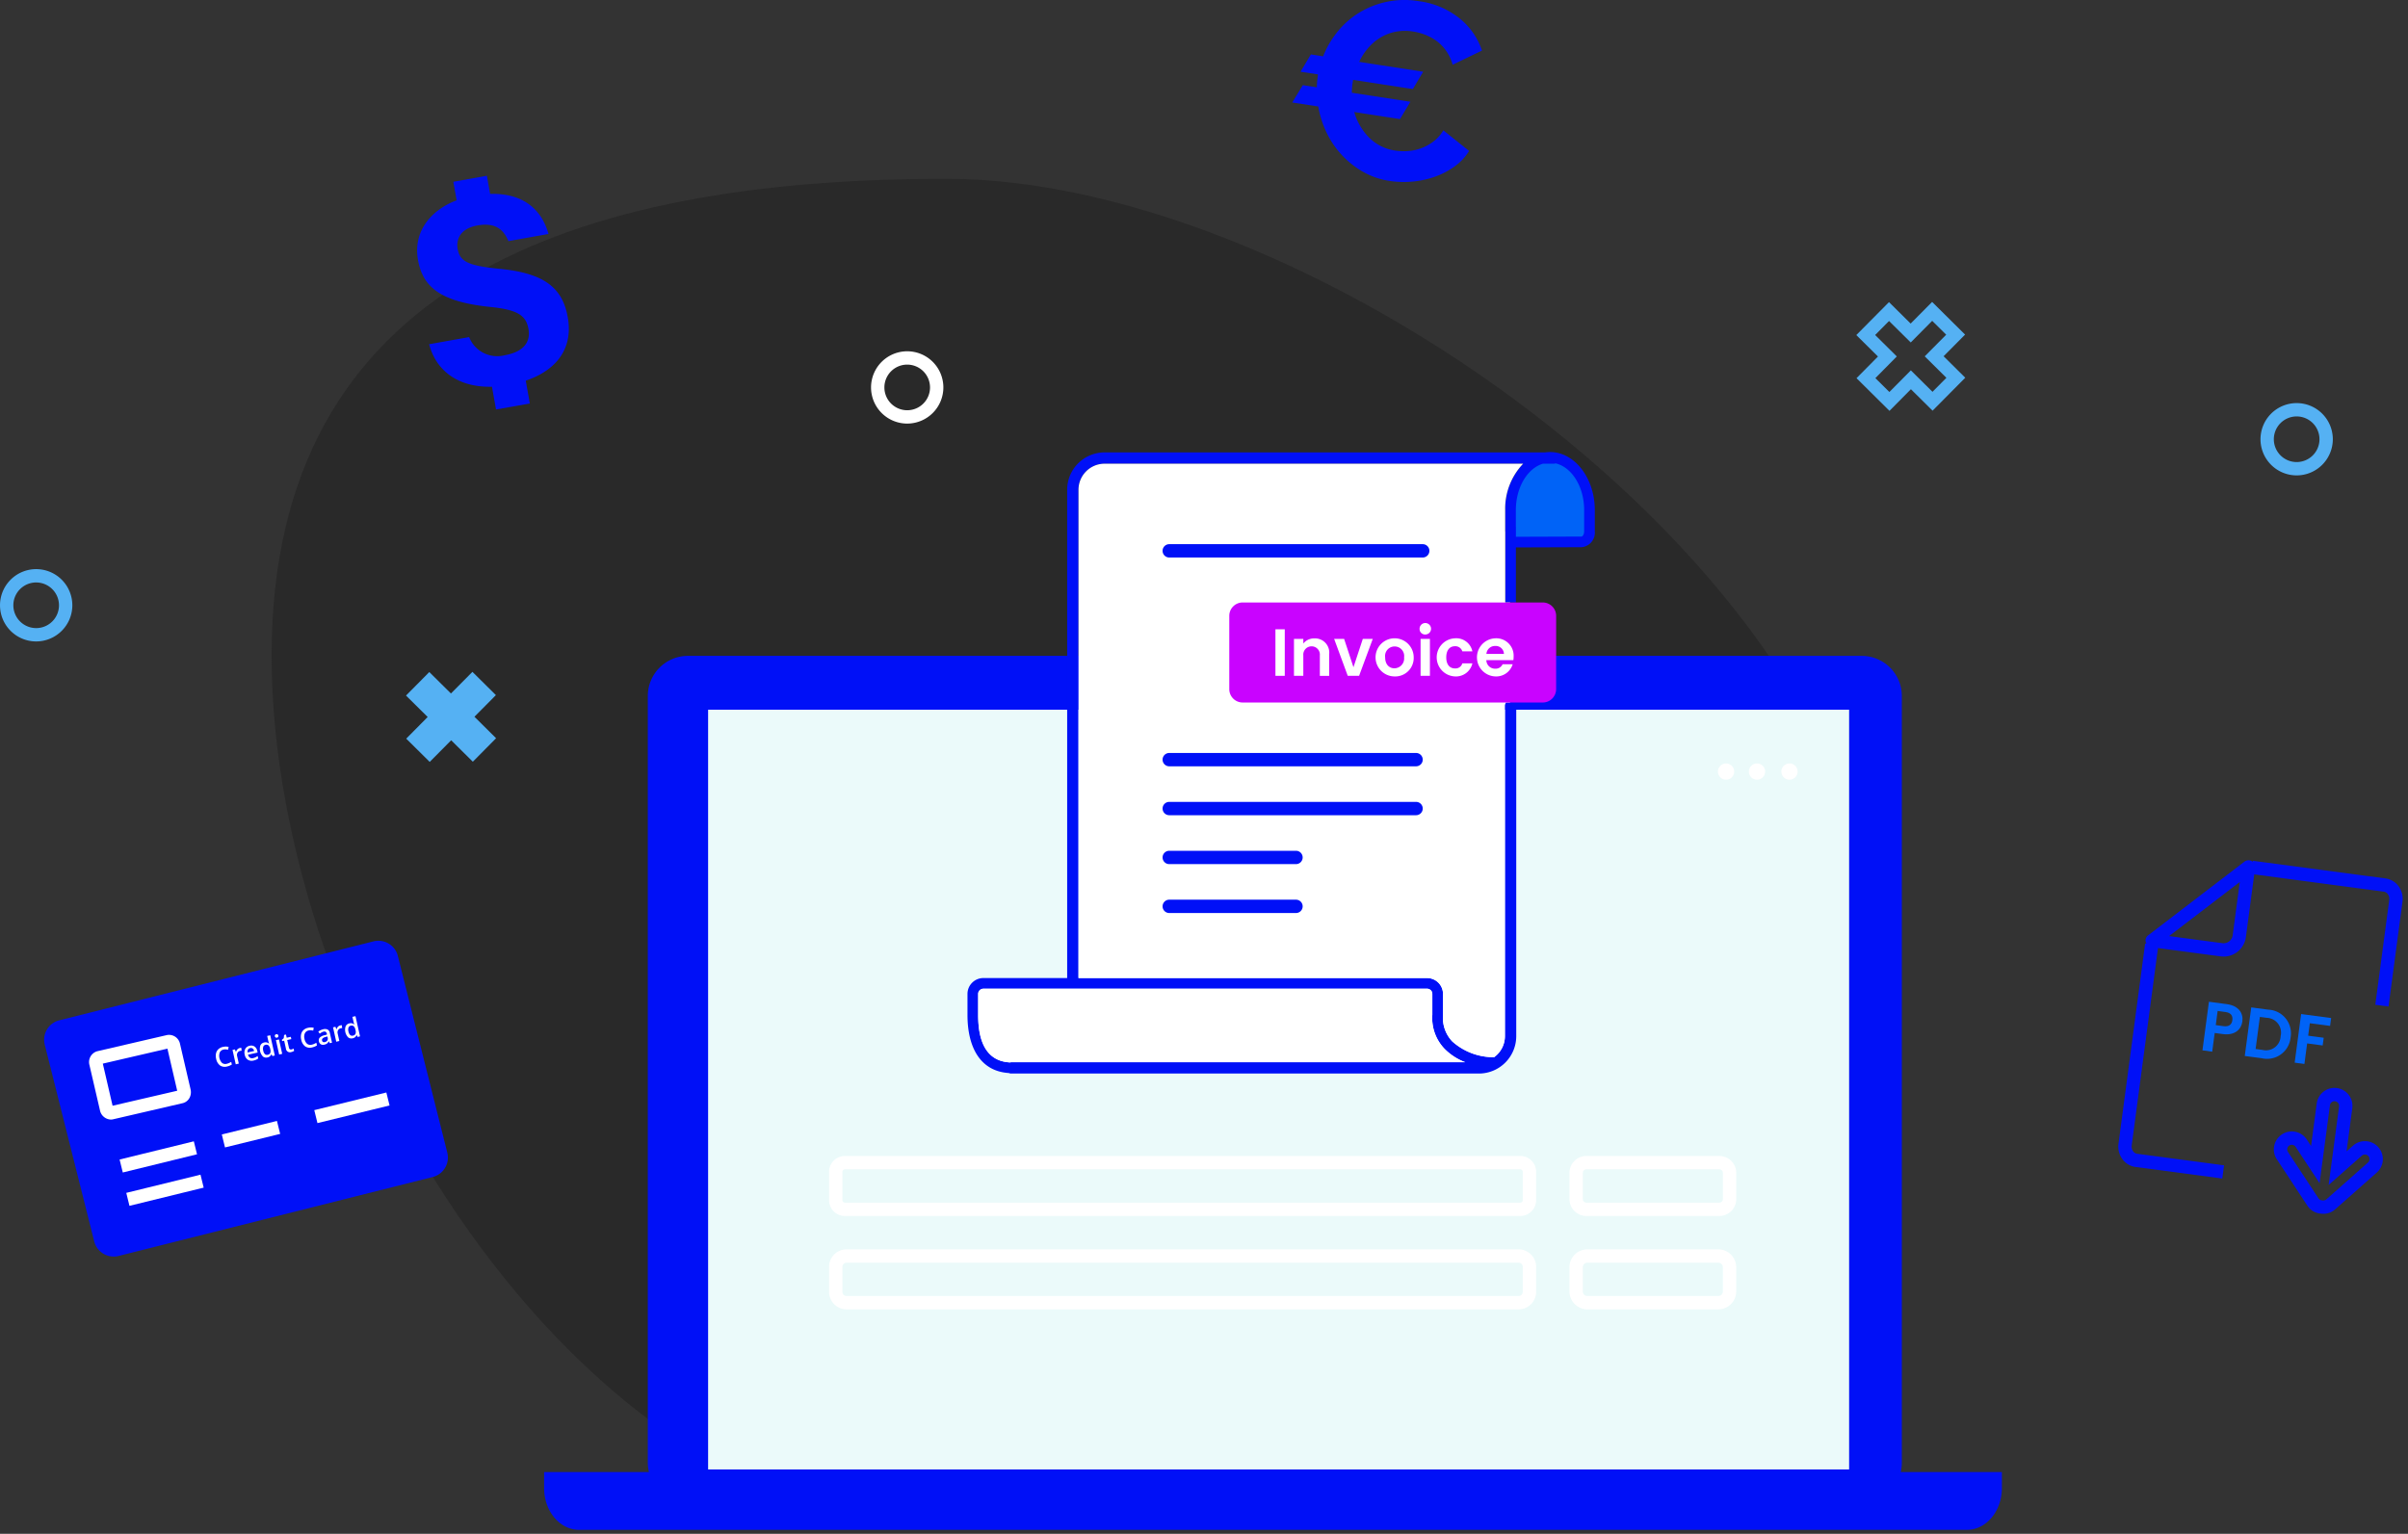 <svg xmlns="http://www.w3.org/2000/svg" xmlns:xlink="http://www.w3.org/1999/xlink" width="361" height="230" viewBox="0 0 361 230">
  <rect x="0" y="0" width="361" height="230" fill="#333333" stroke="none"/>
  <defs>
    <clipPath id="clip-path">
      <rect id="Rectangle_114" data-name="Rectangle 114" width="361" height="230" fill="#fff"/>
    </clipPath>
  </defs>
  <g id="welcome-illustration-3" clip-path="url(#clip-path)">
    <path id="Path_546" data-name="Path 546" d="M281.147,143.205c0,55.87-83.4,85.928-139.27,85.928S40.717,154.214,40.717,98.345s45.291-71.533,101.16-71.533S281.147,87.336,281.147,143.205Z" fill="#292929"/>
    <path id="Path_547" data-name="Path 547" d="M284.949,220.735a5.915,5.915,0,0,0,.169-1.385v-115a6.018,6.018,0,0,0-6-6h-176a6.018,6.018,0,0,0-6,6v115a5.931,5.931,0,0,0,.169,1.385H81.571v2.4c0,3.466,2.346,6.269,5.238,6.269H294.88c2.892,0,5.238-2.8,5.238-6.269v-2.4Z" fill="#0010f7"/>
    <path id="Path_548" data-name="Path 548" d="M229.836,106.425h47.379V220.349H106.158V106.425h47.155" fill="#ebfafa"/>
    <path id="Path_549" data-name="Path 549" d="M257.76,182.343H237.822a2.535,2.535,0,0,1-2.531-2.531v-3.938a2.535,2.535,0,0,1,2.531-2.531H257.76a2.535,2.535,0,0,1,2.531,2.531v3.938A2.535,2.535,0,0,1,257.76,182.343Zm-19.938-7a.538.538,0,0,0-.531.531v3.938a.538.538,0,0,0,.531.531H257.76a.538.538,0,0,0,.531-.531v-3.938a.538.538,0,0,0-.531-.531Z" fill="#fff"/>
    <path id="Path_550" data-name="Path 550" d="M227.916,182.343H126.666a2.378,2.378,0,0,1-2.375-2.375v-4.25a2.377,2.377,0,0,1,2.375-2.375h101.25a2.377,2.377,0,0,1,2.375,2.375v4.25A2.378,2.378,0,0,1,227.916,182.343Zm-101.25-7a.38.38,0,0,0-.375.375v4.25a.38.38,0,0,0,.375.375h101.25a.38.38,0,0,0,.375-.375v-4.25a.38.38,0,0,0-.375-.375Z" fill="#fff"/>
    <path id="Path_551" data-name="Path 551" d="M257.6,196.343H237.979a2.691,2.691,0,0,1-2.688-2.688V190.03a2.691,2.691,0,0,1,2.688-2.687H257.6a2.691,2.691,0,0,1,2.687,2.687v3.625A2.691,2.691,0,0,1,257.6,196.343Zm-19.625-7a.688.688,0,0,0-.688.687v3.625a.7.7,0,0,0,.688.688H257.6a.7.7,0,0,0,.687-.688V190.03a.688.688,0,0,0-.687-.687Z" fill="#fff"/>
    <path id="Path_552" data-name="Path 552" d="M227.666,196.343H126.916a2.629,2.629,0,0,1-2.625-2.625v-3.75a2.629,2.629,0,0,1,2.625-2.625h100.75a2.629,2.629,0,0,1,2.625,2.625v3.75A2.629,2.629,0,0,1,227.666,196.343Zm-100.75-7a.633.633,0,0,0-.625.625v3.75a.633.633,0,0,0,.625.625h100.75a.633.633,0,0,0,.625-.625v-3.75a.633.633,0,0,0-.625-.625Z" fill="#fff"/>
    <path id="Path_553" data-name="Path 553" d="M344.308,71.287a5.421,5.421,0,1,1,5.421-5.421A5.427,5.427,0,0,1,344.308,71.287Zm0-8.842a3.421,3.421,0,1,0,3.421,3.421A3.425,3.425,0,0,0,344.308,62.445Z" fill="#55b1f3"/>
    <path id="Path_554" data-name="Path 554" d="M136.006,63.518a5.421,5.421,0,1,1,5.421-5.422A5.429,5.429,0,0,1,136.006,63.518Zm0-8.843a3.421,3.421,0,1,0,3.421,3.421A3.426,3.426,0,0,0,136.006,54.675Z" fill="#fff"/>
    <path id="Path_555" data-name="Path 555" d="M283.265,61.609l-4.942-4.9,3.217-3.249-3.248-3.216,4.9-4.942,3.247,3.217,3.218-3.245,4.942,4.9L291.38,53.42l3.246,3.22-4.9,4.942-3.248-3.217ZM281.151,56.7l2.1,2.081,3.218-3.245,3.246,3.217,2.082-2.1-3.247-3.22,3.218-3.244-2.1-2.081-3.217,3.245L283.2,48.135l-2.083,2.1,3.247,3.216Z" fill="#55b1f3"/>
    <path id="Path_556" data-name="Path 556" d="M5.423,96.186a5.421,5.421,0,1,1,5.421-5.422A5.429,5.429,0,0,1,5.423,96.186Zm0-8.843a3.421,3.421,0,1,0,3.421,3.421A3.426,3.426,0,0,0,5.423,87.344Z" fill="#55b1f3"/>
    <path id="Path_557" data-name="Path 557" d="M74.373,110.7l-3.247-3.22,1.146-1.154,2.073-2.091-3.521-3.488-2.073,2.09-1.146,1.154-3.247-3.216L60.868,104.3l3.247,3.216L60.9,110.763l3.521,3.489,3.218-3.245,3.247,3.216Z" fill="#55b1f3"/>
    <path id="Path_558" data-name="Path 558" d="M85.119,47.575c-.8-4.507-3.636-6.635-10.272-7.269-4.753-.468-5.9-1.118-6.234-2.969-.233-1.306.253-3.045,2.972-3.53,3.236-.577,4.124,1.226,4.639,2.348l6.006-1.072c-.9-3.24-3.357-6.15-8.754-6.009l-.485-2.719-5.031.9.5,2.779C64.577,31.508,61.9,34.716,62.669,39c.71,3.978,3.268,6.243,10.781,7.024,4.125.42,5.407,1.239,5.777,3.314.3,1.693-.431,3.374-3.56,3.932a4.519,4.519,0,0,1-5.334-2.723l-6,1.071c1.058,4.028,4.4,6.5,9.421,6.377l.608,3.408,5.069-.9-.611-3.421C83.329,55.556,85.971,52.349,85.119,47.575Z" fill="#0010f7"/>
    <path id="Path_559" data-name="Path 559" d="M359.615,132.932a2.928,2.928,0,0,0-2-1.21l-19.862-2.642-.022.166a1.023,1.023,0,0,0-.14-.112,1,1,0,0,0-1.109.072l-14.429,11.043a.955.955,0,0,0-.269,1.258l-.191-.026L317.6,171.5a3.178,3.178,0,0,0,.56,2.284,2.913,2.913,0,0,0,2,1.212l13,1.73.264-1.982-13.005-1.731a.939.939,0,0,1-.639-.394,1.194,1.194,0,0,1-.2-.856l3.939-29.6,9.394,1.25a3.427,3.427,0,0,0,.451.03,3.374,3.374,0,0,0,3.334-2.929l1.25-9.394,19.4,2.582a.944.944,0,0,1,.64.4,1.182,1.182,0,0,1,.2.852l-2.09,15.715,1.982.263,2.091-15.714A3.175,3.175,0,0,0,359.615,132.932Zm-24.9,7.322a1.363,1.363,0,0,1-.527.909,1.382,1.382,0,0,1-1.012.27l-7.993-1.063,10.6-8.109Z" fill="#0010f7"/>
    <path id="Path_560" data-name="Path 560" d="M348.308,182.016a2.715,2.715,0,0,1-.473-.041,2.622,2.622,0,0,1-1.922-1.181l-4.579-6.956a2.691,2.691,0,0,1,2.784-4.119,2.666,2.666,0,0,1,1.711,1.161l.639.968.848-6.377a2.69,2.69,0,1,1,5.334.709l-.86,6.47.963-.851a2.688,2.688,0,0,1,4.468,2.177c0,.049-.009.12-.017.187v.008a2.69,2.69,0,0,1-.885,1.66l-6.241,5.519A2.663,2.663,0,0,1,348.308,182.016Zm-4.73-10.352a.692.692,0,0,0-.674.552.7.7,0,0,0,.1.523l4.579,6.956a.684.684,0,0,0,.515.3.741.741,0,0,0,.654-.143l6.24-5.518a.685.685,0,0,0,.227-.424.716.716,0,0,0-.166-.555.7.7,0,0,0-.977-.056l-4.977,4.4,1.568-11.78a.685.685,0,0,0-.137-.511.693.693,0,0,0-.458-.266.69.69,0,0,0-.774.6l-1.555,11.684-3.587-5.442a.675.675,0,0,0-.438-.3A.767.767,0,0,0,343.578,171.664Z" fill="#0010f7"/>
    <path id="Path_561" data-name="Path 561" d="M333.241,155.064l-1.221-.163-.372,2.8-1.461-.2.969-7.285,2.682.357c1.753.233,2.5,1.342,2.331,2.6C336.022,154.287,335.119,155.314,333.241,155.064Zm.1-1.188c.824.111,1.243-.249,1.329-.9.089-.668-.223-1.113-1.048-1.223l-1.159-.154-.281,2.118Z" fill="#0063f7"/>
    <path id="Path_562" data-name="Path 562" d="M343.4,155.566a3.542,3.542,0,0,1-4.325,3.121l-2.546-.339.968-7.285,2.547.339A3.552,3.552,0,0,1,343.4,155.566Zm-4.211,1.872a2.2,2.2,0,0,0,2.717-2.07,2.222,2.222,0,0,0-2.078-2.742l-1.033-.137-.64,4.811Z" fill="#0063f7"/>
    <path id="Path_563" data-name="Path 563" d="M344.977,152.058l4.5.6-.156,1.179-3.038-.4-.249,1.868,2.329.31-.155,1.159-2.328-.311-.409,3.08-1.461-.195Z" fill="#0063f7"/>
    <path id="Path_564" data-name="Path 564" d="M198.363,8.446A13.883,13.883,0,0,1,200.48,4.8a12.671,12.671,0,0,1,3.2-2.845A13.035,13.035,0,0,1,212.721.178a12.261,12.261,0,0,1,6.111,2.592,10.39,10.39,0,0,1,3.341,4.813l-4.394,2.125a6.831,6.831,0,0,0-.983-2.091,6.523,6.523,0,0,0-1.423-1.466,7.382,7.382,0,0,0-1.7-.932,8.7,8.7,0,0,0-1.8-.487,7.447,7.447,0,0,0-2.715.041,7.094,7.094,0,0,0-2.268.9,7.55,7.55,0,0,0-1.81,1.562,8.8,8.8,0,0,0-1.316,2.043l9.595,1.477-1.548,2.6-8.962-1.38-.064.415a9.555,9.555,0,0,0-.116,1.518l8.771,1.35-1.554,2.6L203.028,16.8a8.791,8.791,0,0,0,2.231,3.836,6.886,6.886,0,0,0,3.939,1.948,8.572,8.572,0,0,0,1.913.065,7.314,7.314,0,0,0,1.959-.426,7.184,7.184,0,0,0,1.828-1.007,5.916,5.916,0,0,0,1.484-1.669l3.861,3.087A8.08,8.08,0,0,1,218.015,25a11.8,11.8,0,0,1-2.957,1.522,13.9,13.9,0,0,1-3.352.712,14.059,14.059,0,0,1-3.361-.1,11.5,11.5,0,0,1-4.03-1.386,13.388,13.388,0,0,1-5.459-5.907,14.928,14.928,0,0,1-1.229-3.874l-3.9-.6,1.587-2.6,2.1.323a12.224,12.224,0,0,1,.144-1.667l.04-.265-2.626-.4,1.553-2.6Z" fill="#0010f7"/>
    <path id="Path_565" data-name="Path 565" d="M268.277,116.921a1.218,1.218,0,1,0-1.218-1.218A1.218,1.218,0,0,0,268.277,116.921Z" fill="#fff"/>
    <path id="Path_566" data-name="Path 566" d="M263.406,116.921a1.218,1.218,0,1,0-1.218-1.218A1.218,1.218,0,0,0,263.406,116.921Z" fill="#fff"/>
    <path id="Path_567" data-name="Path 567" d="M258.766,116.921a1.218,1.218,0,1,0-1.217-1.218A1.218,1.218,0,0,0,258.766,116.921Z" fill="#fff"/>
    <path id="Path_568" data-name="Path 568" d="M226.583,81.293l10.522-.037c.655,0,1.186-.709,1.186-1.584V76.5c0-4.367-2.656-7.919-5.921-7.919s-5.918,3.552-5.918,7.919v3.168" fill="#0063f7"/>
    <path id="Path_569" data-name="Path 569" d="M232.37,67.785a5.237,5.237,0,0,0-.734.055h-66.05a5.607,5.607,0,0,0-5.6,5.6v73.222H147.426a2.386,2.386,0,0,0-2.384,2.384v3.168c0,4.627,1.778,8.413,6.2,8.692a.85.85,0,0,0,.346.076h70.123a5.608,5.608,0,0,0,5.6-5.6V105.843a.829.829,0,0,0-.181-.5h-1.338a.829.829,0,0,0-.181.5v49.538a3.89,3.89,0,0,1-1.621,3.151,9.275,9.275,0,0,1-6.274-2.366,5.133,5.133,0,0,1-1.385-3.952v-3.168a2.386,2.386,0,0,0-2.384-2.384H161.684V73.44a3.906,3.906,0,0,1,3.9-3.9h62.76a9.752,9.752,0,0,0-2.694,6.965v3.168c0,.017.009.032.01.048V90.342h1.6V82.09l9.843-.035a2.188,2.188,0,0,0,1.986-2.384V76.5C239.091,71.7,236.076,67.785,232.37,67.785Zm-18.422,80.477a.784.784,0,0,1,.784.784v3.131a6.645,6.645,0,0,0,1.827,5.094,8.712,8.712,0,0,0,3.1,2.012h-68.07a.855.855,0,0,0-.16.032c-3.653-.182-4.784-3.292-4.784-7.1v-3.168a.784.784,0,0,1,.784-.784Zm23.543-68.59c0,.479-.253.784-.389.784l-9.84.035V79.037c0-.017-.009-.032-.01-.048V76.5c0-3.422,1.745-6.286,4.062-6.965h1.64a.837.837,0,0,0,.252-.051c2.427.558,4.285,3.487,4.285,7.016Z" fill="#0010f7"/>
    <path id="Path_570" data-name="Path 570" d="M225.662,90.342V79.72c0-.017-.01-.031-.01-.048V76.5a9.752,9.752,0,0,1,2.694-6.965h-62.76a3.906,3.906,0,0,0-3.9,3.9v73.222h52.264a2.386,2.386,0,0,1,2.384,2.384v3.168a5.133,5.133,0,0,0,1.385,3.952,9.277,9.277,0,0,0,6.274,2.366,3.89,3.89,0,0,0,1.621-3.151V105.843a.829.829,0,0,1,.181-.5h.587v-15Z" fill="#fff"/>
    <path id="Path_571" data-name="Path 571" d="M151.426,159.315a.855.855,0,0,1,.16-.032h68.07a8.712,8.712,0,0,1-3.1-2.012,6.645,6.645,0,0,1-1.827-5.094v-3.131a.784.784,0,0,0-.784-.784H147.426a.784.784,0,0,0-.784.784v3.168C146.642,156.023,147.773,159.133,151.426,159.315Z" fill="#fff"/>
    <path id="Path_572" data-name="Path 572" d="M213.291,83.6h-38a1,1,0,0,1,0-2h38a1,1,0,1,1,0,2Z" fill="#0010f7"/>
    <path id="Path_573" data-name="Path 573" d="M212.291,114.911h-37a1,1,0,0,1,0-2h37a1,1,0,0,1,0,2Z" fill="#0010f7"/>
    <path id="Path_574" data-name="Path 574" d="M212.291,122.245h-37a1,1,0,0,1,0-2h37a1,1,0,0,1,0,2Z" fill="#0010f7"/>
    <path id="Path_575" data-name="Path 575" d="M194.291,129.578h-19a1,1,0,0,1,0-2h19a1,1,0,1,1,0,2Z" fill="#0010f7"/>
    <path id="Path_576" data-name="Path 576" d="M194.291,136.911h-19a1,1,0,0,1,0-2h19a1,1,0,0,1,0,2Z" fill="#0010f7"/>
    <path id="Path_577" data-name="Path 577" d="M231.291,90.343h-45a2.006,2.006,0,0,0-2,2v11a2.006,2.006,0,0,0,2,2h45a2.006,2.006,0,0,0,2-2v-11A2.006,2.006,0,0,0,231.291,90.343Z" fill="#c903ff"/>
    <path id="Path_578" data-name="Path 578" d="M191.209,94.366h1.4v6.977h-1.4Z" fill="#fff"/>
    <path id="Path_579" data-name="Path 579" d="M197.867,98.284a1.245,1.245,0,1,0-2.478,0v3.059h-1.4V95.806h1.4V96.5a2.066,2.066,0,0,1,1.669-.77,2.13,2.13,0,0,1,2.209,2.369v3.248h-1.4Z" fill="#fff"/>
    <path id="Path_580" data-name="Path 580" d="M201.508,95.806l1.4,4.248,1.4-4.248H205.8l-2.049,5.537h-1.7l-2.039-5.537Z" fill="#fff"/>
    <path id="Path_581" data-name="Path 581" d="M209.048,101.433a2.859,2.859,0,1,1,2.889-2.859A2.769,2.769,0,0,1,209.048,101.433Zm0-1.219a1.474,1.474,0,0,0,1.449-1.64,1.434,1.434,0,1,0-2.839,0C207.658,99.674,208.3,100.214,209.048,100.214Z" fill="#fff"/>
    <path id="Path_582" data-name="Path 582" d="M212.819,94.326a.86.86,0,1,1,.86.82A.821.821,0,0,1,212.819,94.326Zm.15,1.479h1.4v5.537h-1.4Z" fill="#fff"/>
    <path id="Path_583" data-name="Path 583" d="M218.128,95.716a2.469,2.469,0,0,1,2.608,1.959h-1.508a1.09,1.09,0,0,0-1.11-.77c-.78,0-1.3.59-1.3,1.669s.52,1.659,1.3,1.659a1.057,1.057,0,0,0,1.11-.759h1.508a2.525,2.525,0,0,1-2.608,1.959,2.861,2.861,0,0,1,0-5.717Z" fill="#fff"/>
    <path id="Path_584" data-name="Path 584" d="M224.188,101.433a2.86,2.86,0,0,1,0-5.717,2.6,2.6,0,0,1,2.728,2.738,3.272,3.272,0,0,1-.04.54h-4.048a1.3,1.3,0,0,0,1.329,1.279,1.141,1.141,0,0,0,1.11-.67h1.509A2.573,2.573,0,0,1,224.188,101.433Zm-1.35-3.378h2.629a1.231,1.231,0,0,0-1.32-1.19A1.286,1.286,0,0,0,222.838,98.055Z" fill="#fff"/>
    <path id="Path_585" data-name="Path 585" d="M64.884,176.494,17.766,188.337a3.008,3.008,0,0,1-3.641-2.178L6.706,156.643A3.008,3.008,0,0,1,8.884,153L56,141.16a3.008,3.008,0,0,1,3.641,2.178l7.419,29.516A3.008,3.008,0,0,1,64.884,176.494Z" fill="#0010f7"/>
    <path id="Path_586" data-name="Path 586" d="M16.622,167.882a1.726,1.726,0,0,1-1.634-1.375L13.409,159.7a1.69,1.69,0,0,1,1.183-2.067l10.427-2.419a1.683,1.683,0,0,1,1.973,1.335l1.579,6.806a1.83,1.83,0,0,1-.138,1.231,1.578,1.578,0,0,1-1.046.838l-10.425,2.418A1.471,1.471,0,0,1,16.622,167.882Zm-1.208-8.387,1.465,6.314,9.687-2.248L25.1,157.247Zm11.208,4.312h0Z" fill="#fff"/>
    <path id="Path_587" data-name="Path 587" d="M57.92,163.824l-10.805,2.645.476,1.943L58.4,165.768Z" fill="#fff"/>
    <path id="Path_588" data-name="Path 588" d="M41.519,168.089l-8.265,2.029.477,1.943L42,170.032Z" fill="#fff"/>
    <path id="Path_589" data-name="Path 589" d="M29.059,171.146l-11.128,2.729.476,1.943,11.128-2.729Z" fill="#fff"/>
    <path id="Path_590" data-name="Path 590" d="M30.059,176.146l-11.128,2.729.476,1.943,11.128-2.729Z" fill="#fff"/>
    <path id="Path_591" data-name="Path 591" d="M34.756,159.632l-.09-.4c-.113.065-.224.122-.332.172a1.737,1.737,0,0,1-.342.115.8.8,0,0,1-.7-.126,1.53,1.53,0,0,1-.346-1.58.786.786,0,0,1,.568-.427,1.187,1.187,0,0,1,.35-.025,2.88,2.88,0,0,1,.332.052l.08-.426a1.842,1.842,0,0,0-.848,0,1.439,1.439,0,0,0-.683.338,1.186,1.186,0,0,0-.356.617,1.8,1.8,0,0,0,.012.815,1.627,1.627,0,0,0,.579,1.009,1.246,1.246,0,0,0,1.046.163A2.214,2.214,0,0,0,34.756,159.632Z" fill="#fff"/>
    <path id="Path_592" data-name="Path 592" d="M35.8,159.489l-.253-1.127a.661.661,0,0,1,.066-.5.6.6,0,0,1,.405-.28.928.928,0,0,1,.208-.022l-.051-.437a1.078,1.078,0,0,0-.232.031.692.692,0,0,0-.346.2.871.871,0,0,0-.211.369l-.023.005-.146-.366-.359.081.484,2.155Z" fill="#fff"/>
    <path id="Path_593" data-name="Path 593" d="M37.16,158.916a1.075,1.075,0,0,0,.852.118,2.189,2.189,0,0,0,.384-.122,1.43,1.43,0,0,0,.314-.19l-.084-.372a1.819,1.819,0,0,1-.327.2,1.588,1.588,0,0,1-.348.116.6.6,0,0,1-.488-.067.727.727,0,0,1-.278-.444l1.437-.323-.056-.248a1.016,1.016,0,0,0-.408-.657.91.91,0,0,0-.733-.108.933.933,0,0,0-.655.465,1.25,1.25,0,0,0-.077.889A1.136,1.136,0,0,0,37.16,158.916Zm.026-1.534a.467.467,0,0,1,.318-.216.449.449,0,0,1,.374.059.613.613,0,0,1,.22.375l-.979.22A.676.676,0,0,1,37.187,157.382Z" fill="#fff"/>
    <path id="Path_594" data-name="Path 594" d="M39.4,158.414a.771.771,0,0,0,.7.151.752.752,0,0,0,.573-.466l.022-.005.143.264.359-.081-.682-3.033-.46.1.176.785a2.8,2.8,0,0,0,.116.359l-.023.006a.761.761,0,0,0-.717-.169.778.778,0,0,0-.568.438,1.643,1.643,0,0,0,.367,1.647Zm.069-1.456a.43.43,0,0,1,.328-.279.506.506,0,0,1,.454.078.985.985,0,0,1,.263.549l.015.065a.857.857,0,0,1-.017.545.513.513,0,0,1-.376.252.437.437,0,0,1-.422-.1,1,1,0,0,1-.25-.517A1.033,1.033,0,0,1,39.472,156.958Z" fill="#fff"/>
    <path id="Path_595" data-name="Path 595" d="M41.825,155.872l-.458.1.483,2.155.458-.1Z" fill="#fff"/>
    <path id="Path_596" data-name="Path 596" d="M41.526,155.6a.258.258,0,0,0,.172-.111.253.253,0,0,0,.026-.2.24.24,0,0,0-.313-.2.269.269,0,0,0-.177.11.26.26,0,0,0-.026.2.253.253,0,0,0,.11.169A.268.268,0,0,0,41.526,155.6Z" fill="#fff"/>
    <path id="Path_597" data-name="Path 597" d="M43.692,157.369a.311.311,0,0,1-.235-.03.333.333,0,0,1-.138-.227l-.26-1.154.614-.138-.078-.346-.613.138-.109-.48-.282.063-.054.491-.278.239.046.2.294-.067.261,1.162a.606.606,0,0,0,.805.54,1.359,1.359,0,0,0,.243-.078,1,1,0,0,0,.184-.1l-.078-.346A1.133,1.133,0,0,1,43.692,157.369Z" fill="#fff"/>
    <path id="Path_598" data-name="Path 598" d="M47.092,156.538a1.727,1.727,0,0,1-.342.115.805.805,0,0,1-.7-.125,1.265,1.265,0,0,1-.4-.745,1.249,1.249,0,0,1,.054-.836.788.788,0,0,1,.568-.427,1.155,1.155,0,0,1,.35-.025,2.677,2.677,0,0,1,.332.052l.081-.425a1.826,1.826,0,0,0-.848,0,1.448,1.448,0,0,0-.684.339,1.185,1.185,0,0,0-.356.617,1.8,1.8,0,0,0,.012.814,1.626,1.626,0,0,0,.579,1.01,1.25,1.25,0,0,0,1.046.163,2.188,2.188,0,0,0,.732-.3l-.09-.4C47.311,156.43,47.2,156.489,47.092,156.538Z" fill="#fff"/>
    <path id="Path_599" data-name="Path 599" d="M48.631,156.648a1.031,1.031,0,0,0,.389-.163.893.893,0,0,0,.254-.337l.016,0,.159.279.327-.074L49.45,154.9a.723.723,0,0,0-.336-.517.966.966,0,0,0-.661-.04,1.954,1.954,0,0,0-.383.136,1.649,1.649,0,0,0-.353.227l.222.294a2.515,2.515,0,0,1,.267-.181,1.078,1.078,0,0,1,.307-.12.4.4,0,0,1,.322.036.443.443,0,0,1,.166.287l.026.114-.369.1a1.463,1.463,0,0,0-.714.354.587.587,0,0,0-.134.56.654.654,0,0,0,.287.444A.7.7,0,0,0,48.631,156.648Zm-.264-.937a.97.97,0,0,1,.446-.214l.274-.074.042.188a.514.514,0,0,1-.063.423.582.582,0,0,1-.37.23.375.375,0,0,1-.275-.021.3.3,0,0,1-.136-.2A.337.337,0,0,1,48.366,155.711Z" fill="#fff"/>
    <path id="Path_600" data-name="Path 600" d="M50.873,156.1l-.252-1.127a.658.658,0,0,1,.066-.5.6.6,0,0,1,.4-.28.93.93,0,0,1,.208-.022l-.051-.438a1.152,1.152,0,0,0-.232.032.683.683,0,0,0-.346.2.868.868,0,0,0-.211.369l-.023.005-.146-.366-.359.081.484,2.155Z" fill="#fff"/>
    <path id="Path_601" data-name="Path 601" d="M52.177,155.544a.769.769,0,0,0,.7.151.752.752,0,0,0,.574-.467l.021,0,.143.264.359-.08-.682-3.033-.459.1.176.785a2.7,2.7,0,0,0,.116.359l-.023.005a.761.761,0,0,0-.718-.168.777.777,0,0,0-.568.439,1.645,1.645,0,0,0,.367,1.646Zm.068-1.456a.431.431,0,0,1,.329-.279.5.5,0,0,1,.454.078.991.991,0,0,1,.262.549l.015.065a.854.854,0,0,1-.017.545.511.511,0,0,1-.375.251.437.437,0,0,1-.423-.1,1.006,1.006,0,0,1-.25-.518A1.036,1.036,0,0,1,52.245,154.088Z" fill="#fff"/>
  </g>
</svg>
